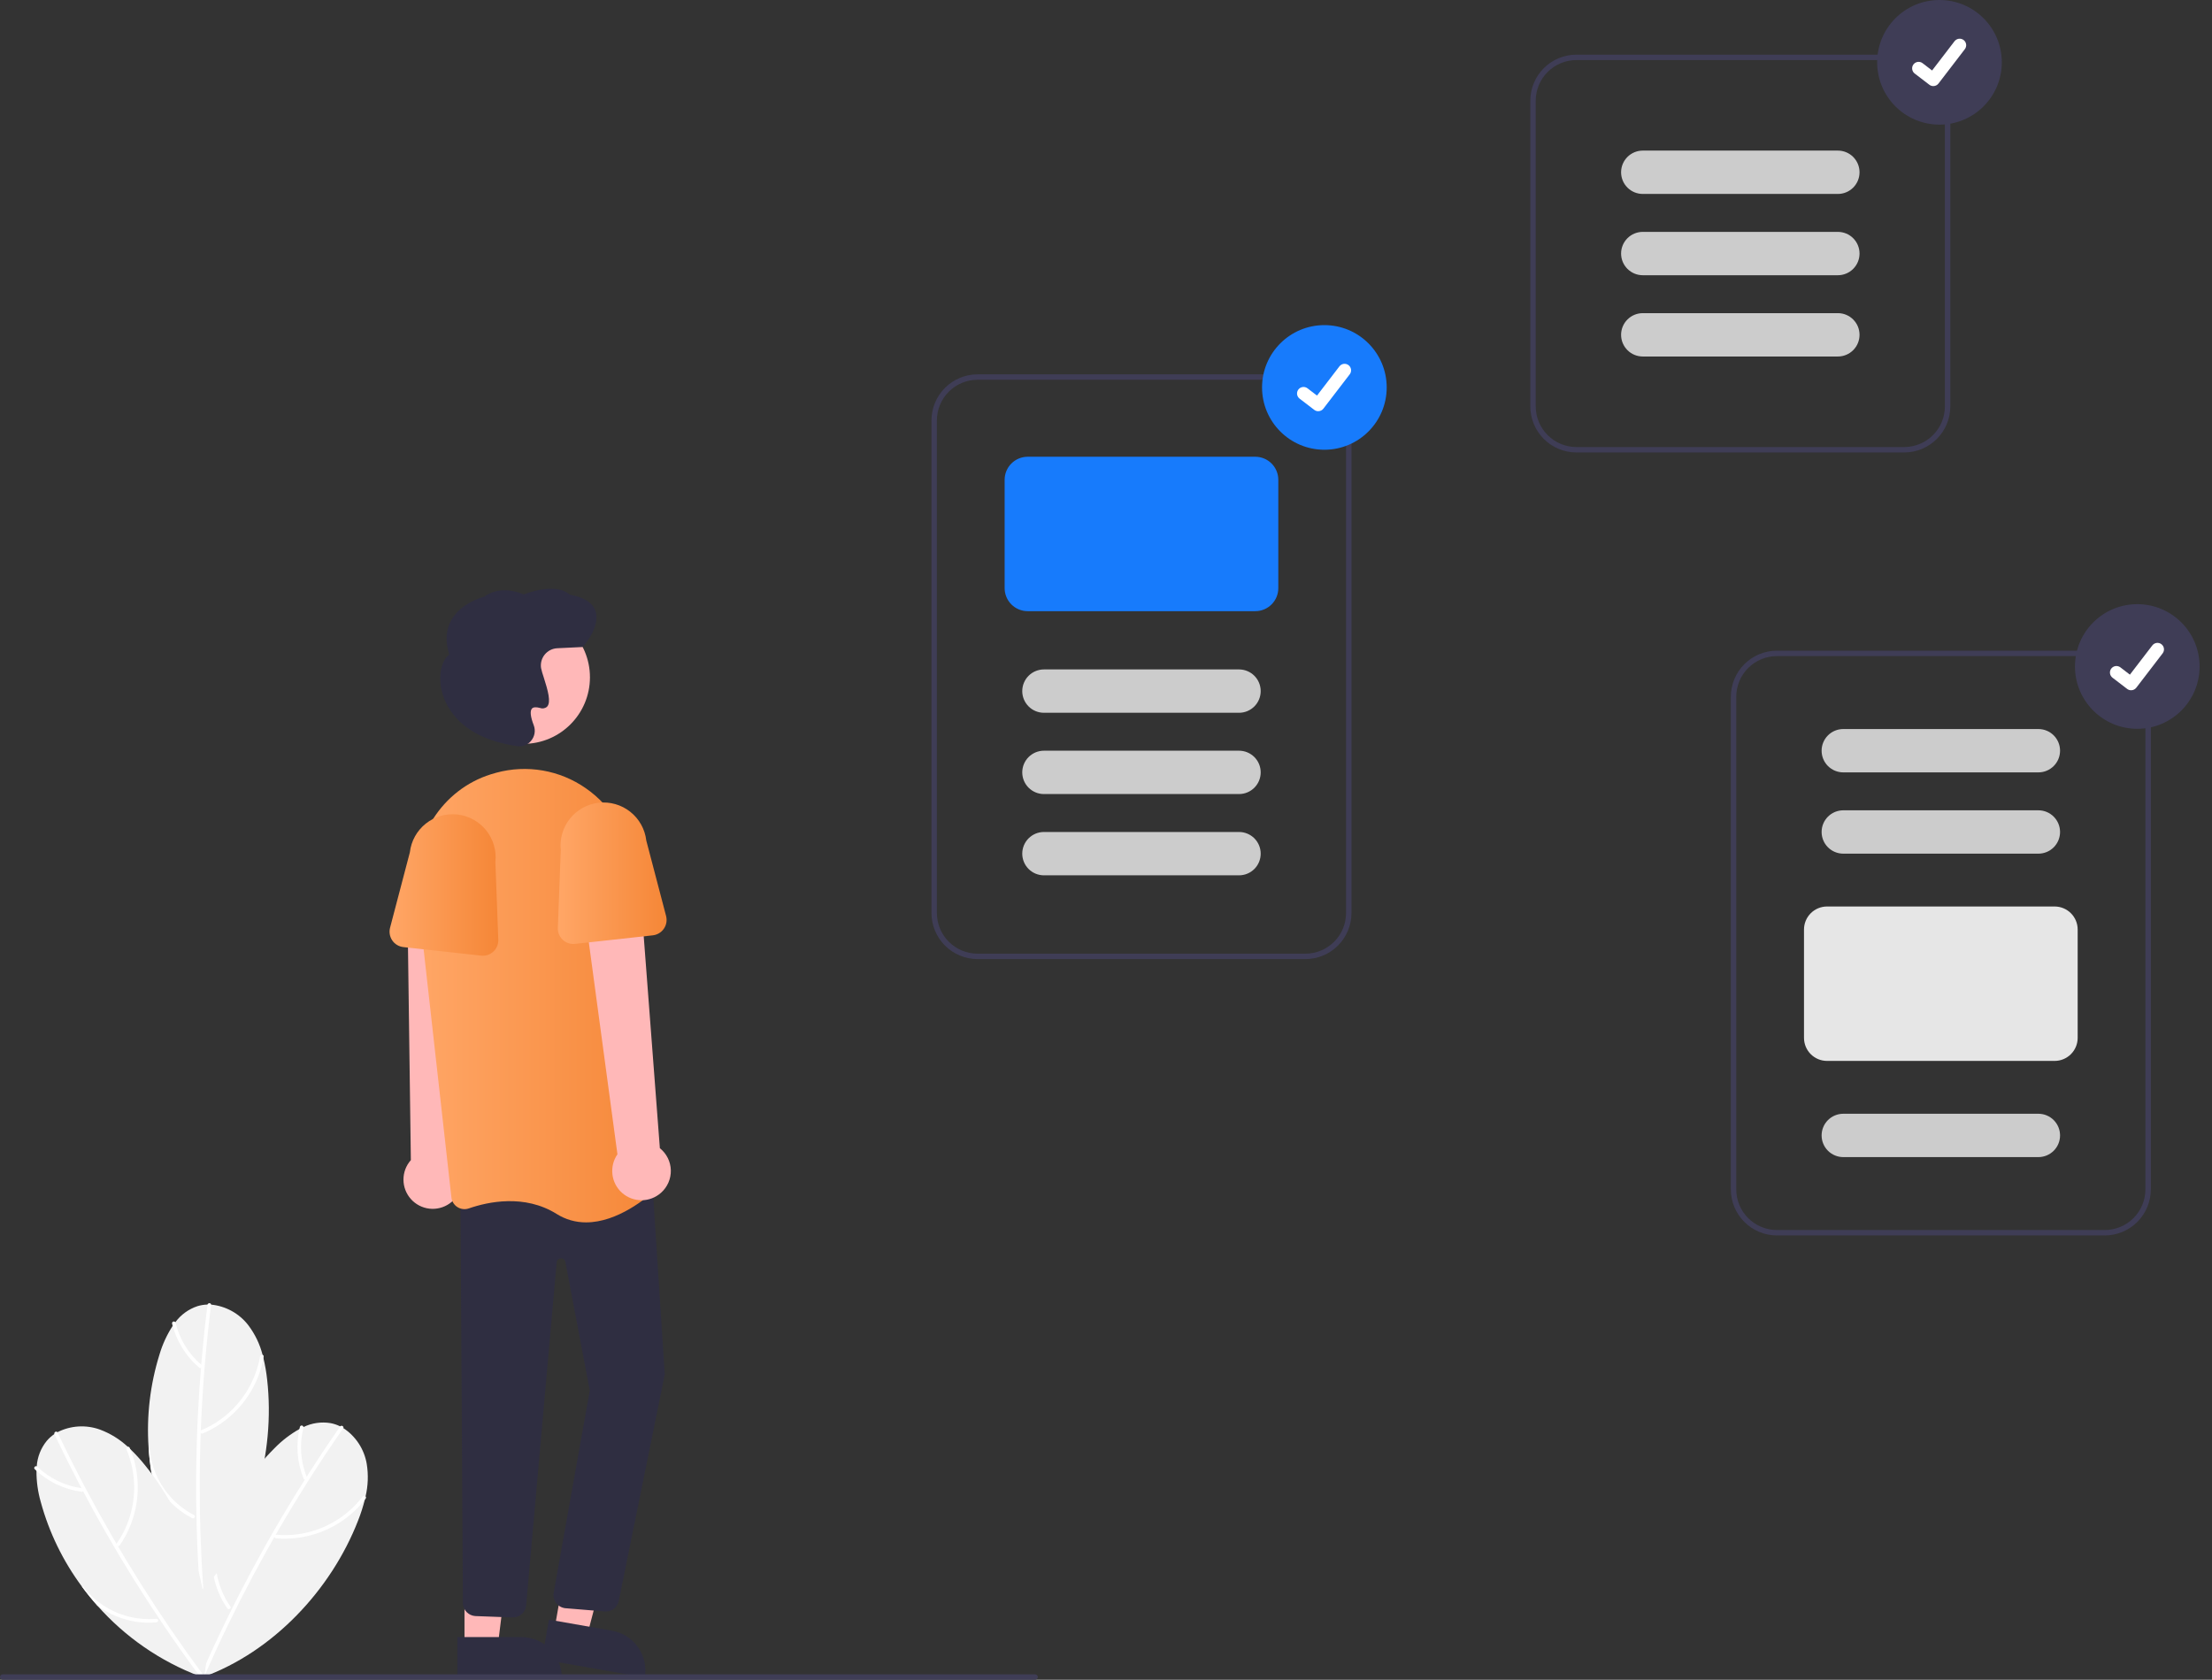 <svg width="158" height="120" viewBox="0 0 158 120" fill="none" xmlns="http://www.w3.org/2000/svg">
<rect x="0" y="0" width="158" height="120" fill="#333333" stroke="none"/>
<g clip-path="url(#clip0_618_2771)">
<path d="M14.499 119.813L14.492 119.86C14.483 119.814 14.475 119.766 14.467 119.72C14.452 119.644 14.44 119.569 14.428 119.493C13.956 116.523 14.216 113.482 15.184 110.635C15.37 110.08 15.582 109.534 15.82 108.999C16.73 106.925 18.02 105.041 19.623 103.442C20.144 102.909 20.738 102.454 21.387 102.089C21.482 102.038 21.578 101.99 21.676 101.946C22.276 101.655 22.953 101.557 23.611 101.666C23.85 101.711 24.082 101.789 24.3 101.897C24.377 101.934 24.45 101.975 24.522 102.019C24.962 102.307 25.338 102.684 25.626 103.124C25.914 103.565 26.108 104.06 26.196 104.579C26.321 105.353 26.292 106.145 26.111 106.908C26.096 106.981 26.079 107.053 26.061 107.126C25.933 107.634 25.773 108.134 25.58 108.622C23.65 113.586 19.504 117.991 14.499 119.813Z" fill="#F2F2F2"/>
<path d="M24.287 101.913C22.782 104.076 21.36 106.295 20.021 108.568C18.683 110.839 17.434 113.159 16.271 115.527C15.621 116.852 14.999 118.191 14.406 119.543C14.34 119.693 14.562 119.823 14.629 119.671C15.688 117.258 16.838 114.887 18.078 112.559C19.318 110.232 20.644 107.956 22.058 105.728C22.849 104.482 23.666 103.253 24.51 102.041C24.604 101.906 24.381 101.778 24.287 101.913Z" fill="white"/>
<path d="M25.898 106.921C24.767 108.391 23.102 109.356 21.263 109.607C20.751 109.677 20.231 109.687 19.716 109.638C19.551 109.622 19.55 109.879 19.714 109.894C21.631 110.056 23.534 109.454 25.011 108.22C25.425 107.874 25.797 107.481 26.121 107.049C26.22 106.917 25.997 106.79 25.898 106.921Z" fill="white"/>
<path d="M16.235 114.896C15.973 114.522 15.754 114.118 15.584 113.693C15.197 112.723 15.059 111.672 15.184 110.635C15.37 110.08 15.582 109.534 15.82 108.999C15.835 109.02 15.843 109.044 15.845 109.07C15.848 109.095 15.843 109.121 15.832 109.144C15.665 109.545 15.544 109.965 15.473 110.394C15.219 111.925 15.572 113.495 16.458 114.769C16.47 114.783 16.477 114.8 16.48 114.817C16.483 114.835 16.482 114.853 16.476 114.87C16.466 114.892 16.45 114.911 16.43 114.926C16.411 114.94 16.387 114.949 16.363 114.952C16.339 114.955 16.314 114.951 16.292 114.941C16.27 114.931 16.25 114.916 16.235 114.896Z" fill="white"/>
<path d="M21.425 101.926C21.116 103.16 21.208 104.46 21.689 105.638C21.706 105.668 21.733 105.689 21.766 105.698C21.799 105.707 21.834 105.703 21.864 105.686C21.893 105.669 21.914 105.641 21.923 105.608C21.931 105.575 21.927 105.541 21.911 105.511C21.461 104.393 21.378 103.162 21.673 101.994C21.681 101.961 21.675 101.927 21.658 101.899C21.641 101.87 21.614 101.849 21.582 101.84C21.55 101.831 21.515 101.836 21.486 101.852C21.457 101.868 21.435 101.894 21.425 101.926Z" fill="white"/>
<path d="M14.468 113.612L14.483 113.658C14.454 113.621 14.425 113.583 14.396 113.545C14.348 113.485 14.302 113.424 14.256 113.362C12.458 110.951 11.276 108.138 10.811 105.167C10.718 104.588 10.652 104.007 10.614 103.422C10.457 101.164 10.724 98.896 11.401 96.735C11.614 96.022 11.928 95.342 12.334 94.717C12.395 94.628 12.458 94.541 12.524 94.457C12.92 93.92 13.473 93.519 14.107 93.31C14.34 93.238 14.581 93.2 14.825 93.194C14.91 93.192 14.994 93.194 15.078 93.199C15.602 93.25 16.109 93.409 16.569 93.665C17.029 93.921 17.431 94.27 17.749 94.689C18.22 95.316 18.562 96.03 18.756 96.79C18.777 96.862 18.796 96.934 18.813 97.006C18.936 97.516 19.026 98.034 19.082 98.555C19.679 103.848 18.053 109.674 14.468 113.612Z" fill="#F2F2F2"/>
<path d="M14.821 93.214C14.492 95.83 14.264 98.455 14.134 101.09C14.005 103.722 13.976 106.357 14.046 108.994C14.086 110.47 14.157 111.944 14.26 113.417C14.271 113.58 14.528 113.592 14.516 113.427C14.334 110.798 14.251 108.164 14.268 105.526C14.285 102.89 14.402 100.258 14.619 97.629C14.74 96.157 14.893 94.689 15.077 93.225C15.098 93.061 14.841 93.051 14.821 93.214Z" fill="white"/>
<path d="M18.574 96.901C18.255 98.728 17.228 100.357 15.717 101.432C15.295 101.733 14.84 101.983 14.361 102.178C14.208 102.241 14.326 102.469 14.478 102.407C16.251 101.659 17.657 100.242 18.391 98.464C18.597 97.965 18.745 97.444 18.83 96.911C18.857 96.748 18.6 96.739 18.574 96.901Z" fill="white"/>
<path d="M13.722 108.452C13.315 108.243 12.933 107.986 12.586 107.689C11.792 107.01 11.182 106.143 10.811 105.167C10.718 104.588 10.652 104.007 10.614 103.422C10.637 103.434 10.656 103.452 10.669 103.473C10.683 103.495 10.691 103.52 10.692 103.545C10.73 103.979 10.819 104.406 10.955 104.819C11.441 106.293 12.483 107.519 13.86 108.236C13.876 108.243 13.89 108.254 13.901 108.269C13.912 108.283 13.919 108.299 13.922 108.317C13.923 108.342 13.918 108.366 13.908 108.388C13.897 108.41 13.881 108.428 13.86 108.442C13.84 108.456 13.817 108.464 13.792 108.466C13.768 108.467 13.744 108.463 13.722 108.452Z" fill="white"/>
<path d="M12.292 94.555C12.591 95.792 13.277 96.901 14.25 97.721C14.279 97.739 14.313 97.745 14.347 97.737C14.38 97.73 14.409 97.71 14.427 97.682C14.445 97.653 14.45 97.618 14.443 97.585C14.436 97.552 14.416 97.523 14.388 97.504C13.47 96.724 12.824 95.672 12.543 94.5C12.535 94.468 12.514 94.44 12.486 94.423C12.458 94.405 12.424 94.4 12.391 94.407C12.359 94.414 12.33 94.433 12.312 94.461C12.293 94.489 12.286 94.523 12.292 94.555Z" fill="white"/>
<path d="M14.579 119.844L14.616 119.874C14.572 119.859 14.527 119.843 14.482 119.826C14.409 119.801 14.338 119.775 14.266 119.748C11.453 118.684 8.941 116.951 6.95 114.698C6.559 114.26 6.191 113.806 5.844 113.333C4.495 111.515 3.498 109.46 2.905 107.275C2.701 106.559 2.6 105.817 2.605 105.073C2.608 104.965 2.614 104.858 2.624 104.751C2.669 104.085 2.92 103.449 3.341 102.932C3.498 102.746 3.681 102.583 3.883 102.448C3.953 102.4 4.025 102.356 4.099 102.315C4.568 102.076 5.081 101.937 5.607 101.905C6.132 101.874 6.658 101.951 7.152 102.132C7.887 102.408 8.56 102.825 9.133 103.36C9.188 103.41 9.243 103.46 9.297 103.512C9.675 103.875 10.029 104.263 10.357 104.672C13.711 108.81 15.479 114.595 14.579 119.844Z" fill="#F2F2F2"/>
<path d="M3.891 102.467C5.023 104.847 6.243 107.183 7.553 109.473C8.862 111.76 10.257 113.996 11.737 116.18C12.565 117.402 13.419 118.606 14.298 119.791C14.396 119.923 14.619 119.795 14.52 119.662C12.95 117.545 11.462 115.37 10.055 113.138C8.65 110.908 7.331 108.627 6.098 106.295C5.408 104.99 4.746 103.671 4.112 102.337C4.042 102.188 3.82 102.318 3.891 102.467Z" fill="white"/>
<path d="M9.038 103.552C9.754 105.264 9.766 107.188 9.072 108.909C8.878 109.389 8.63 109.845 8.331 110.267C8.236 110.403 8.458 110.531 8.553 110.397C9.644 108.812 10.065 106.861 9.726 104.967C9.631 104.436 9.475 103.917 9.26 103.422C9.194 103.271 8.973 103.402 9.038 103.552Z" fill="white"/>
<path d="M11.171 115.898C10.715 115.941 10.256 115.93 9.803 115.867C8.769 115.722 7.788 115.32 6.95 114.698C6.559 114.26 6.191 113.806 5.844 113.333C5.869 113.331 5.895 113.336 5.918 113.347C5.941 113.358 5.961 113.374 5.976 113.395C6.241 113.74 6.546 114.052 6.884 114.327C8.087 115.307 9.625 115.779 11.171 115.642C11.189 115.639 11.207 115.64 11.224 115.647C11.24 115.653 11.255 115.663 11.267 115.677C11.281 115.696 11.29 115.719 11.293 115.744C11.296 115.768 11.292 115.792 11.283 115.815C11.273 115.837 11.258 115.857 11.238 115.871C11.218 115.886 11.195 115.895 11.171 115.898Z" fill="white"/>
<path d="M2.483 104.959C3.4 105.84 4.575 106.404 5.837 106.571C5.906 106.581 5.964 106.506 5.965 106.443C5.964 106.409 5.95 106.377 5.926 106.353C5.903 106.329 5.87 106.315 5.837 106.315C4.643 106.151 3.532 105.613 2.664 104.777C2.545 104.662 2.363 104.844 2.483 104.959Z" fill="white"/>
<path d="M32.102 85.984C32.353 85.812 32.563 85.587 32.717 85.325C32.872 85.063 32.967 84.771 32.996 84.468C33.025 84.166 32.988 83.861 32.886 83.574C32.785 83.287 32.622 83.027 32.408 82.81L33.215 64.807L29.109 65.268L29.347 82.877C29.007 83.26 28.819 83.754 28.819 84.266C28.818 84.777 29.006 85.271 29.345 85.654C29.685 86.037 30.153 86.282 30.661 86.343C31.169 86.404 31.682 86.276 32.102 85.984Z" fill="#FFB8B8"/>
<path d="M39.593 116.46L41.93 116.87L44.24 108.052L41.178 107.445L39.593 116.46Z" fill="#FFB8B8"/>
<path d="M46.056 119.833L38.711 118.542L39.21 115.704L43.717 116.496C44.089 116.562 44.446 116.7 44.765 116.903C45.084 117.106 45.36 117.37 45.577 117.68C45.794 117.99 45.949 118.339 46.031 118.709C46.113 119.078 46.121 119.46 46.056 119.833Z" fill="#2F2E41"/>
<path d="M33.178 117.629L35.551 117.629L36.68 108.477L33.178 108.477L33.178 117.629Z" fill="#FFB8B8"/>
<path d="M40.128 119.832L32.67 119.833L32.67 116.951L37.246 116.951C38.01 116.951 38.743 117.255 39.284 117.795C39.824 118.335 40.127 119.068 40.128 119.832Z" fill="#2F2E41"/>
<path d="M43.273 115.123C43.235 115.123 43.198 115.121 43.162 115.117L40.369 114.887C40.242 114.872 40.119 114.831 40.008 114.767C39.897 114.703 39.8 114.618 39.723 114.515C39.646 114.413 39.591 114.296 39.561 114.171C39.531 114.047 39.526 113.918 39.548 113.791L42.127 99.337L40.384 90.148C40.37 90.074 40.329 90.007 40.269 89.96C40.21 89.913 40.135 89.889 40.059 89.893C39.983 89.897 39.911 89.928 39.856 89.98C39.802 90.033 39.768 90.104 39.761 90.179L37.582 114.688C37.559 114.934 37.44 115.161 37.252 115.321C37.064 115.481 36.821 115.562 36.574 115.547L33.943 115.449C33.712 115.432 33.496 115.332 33.334 115.167C33.172 115.002 33.076 114.783 33.065 114.552L32.888 85.178L46.529 83.473L47.482 98.191L47.479 98.206L44.19 114.401C44.14 114.607 44.022 114.79 43.856 114.921C43.69 115.052 43.484 115.123 43.273 115.123Z" fill="#2F2E41"/>
<path d="M37.386 53.14C40.011 53.14 42.139 51.012 42.139 48.386C42.139 45.761 40.011 43.633 37.386 43.633C34.76 43.633 32.632 45.761 32.632 48.386C32.632 51.012 34.76 53.14 37.386 53.14Z" fill="#FFB8B8"/>
<path d="M41.865 87.325C41.121 87.329 40.392 87.121 39.763 86.724C37.461 85.285 34.845 85.857 33.491 86.326C33.357 86.373 33.214 86.389 33.072 86.373C32.931 86.357 32.795 86.309 32.674 86.233C32.555 86.158 32.455 86.057 32.38 85.938C32.306 85.819 32.259 85.685 32.244 85.545L29.781 63.553C29.369 59.868 31.588 56.404 35.059 55.316C35.189 55.275 35.322 55.236 35.457 55.2C36.537 54.907 37.668 54.854 38.77 55.045C39.873 55.237 40.92 55.667 41.838 56.307C42.774 56.954 43.556 57.798 44.13 58.779C44.704 59.761 45.056 60.856 45.161 61.988L47.234 84.128C47.248 84.271 47.229 84.416 47.177 84.55C47.126 84.685 47.044 84.806 46.938 84.903C46.212 85.576 44.103 87.325 41.865 87.325Z" fill="url(#paint0_linear_618_2771)"/>
<path d="M34.367 68.269L28.811 67.658C28.653 67.641 28.5 67.59 28.364 67.508C28.227 67.427 28.11 67.317 28.02 67.185C27.93 67.054 27.869 66.906 27.842 66.749C27.814 66.592 27.821 66.431 27.861 66.278L29.276 60.888C29.369 60.08 29.779 59.342 30.416 58.835C31.053 58.329 31.865 58.096 32.673 58.187C33.482 58.279 34.221 58.687 34.729 59.322C35.237 59.958 35.472 60.769 35.383 61.578L35.593 67.128C35.599 67.287 35.571 67.445 35.51 67.592C35.449 67.739 35.358 67.871 35.241 67.979C35.125 68.088 34.986 68.17 34.835 68.22C34.684 68.27 34.525 68.287 34.367 68.269Z" fill="url(#paint1_linear_618_2771)"/>
<path d="M47.212 85.213C47.44 85.012 47.621 84.763 47.743 84.485C47.865 84.207 47.924 83.905 47.917 83.601C47.909 83.297 47.835 82.998 47.7 82.726C47.564 82.454 47.371 82.215 47.133 82.025L45.764 64.056L41.741 64.962L44.102 82.461C43.811 82.882 43.684 83.395 43.745 83.903C43.806 84.411 44.052 84.879 44.435 85.218C44.818 85.557 45.313 85.744 45.824 85.743C46.336 85.742 46.83 85.553 47.212 85.213Z" fill="#FFB8B8"/>
<path d="M40.198 67.14C40.082 67.031 39.99 66.899 39.929 66.752C39.868 66.605 39.84 66.447 39.846 66.288L40.056 60.738C39.967 59.929 40.202 59.118 40.71 58.483C41.218 57.847 41.958 57.439 42.766 57.348C43.575 57.256 44.386 57.489 45.023 57.996C45.66 58.502 46.07 59.24 46.164 60.048L47.578 65.438C47.618 65.592 47.625 65.752 47.597 65.909C47.57 66.066 47.509 66.215 47.419 66.346C47.329 66.477 47.212 66.587 47.075 66.668C46.939 66.75 46.786 66.801 46.628 66.819L41.073 67.43C40.915 67.447 40.755 67.43 40.604 67.38C40.453 67.33 40.315 67.248 40.198 67.14Z" fill="url(#paint2_linear_618_2771)"/>
<path d="M37.103 53.319C37.018 53.319 36.934 53.309 36.852 53.29L36.828 53.284C32.648 52.645 31.724 50.224 31.522 49.213C31.312 48.166 31.551 47.156 32.091 46.763C31.796 45.834 31.844 45.01 32.231 44.313C32.908 43.097 34.376 42.686 34.573 42.636C35.746 41.771 37.149 42.348 37.404 42.465C39.672 41.626 40.539 42.325 40.696 42.481C41.709 42.663 42.328 43.054 42.533 43.645C42.918 44.754 41.699 46.134 41.647 46.192L41.62 46.222L39.805 46.309C39.633 46.317 39.464 46.361 39.31 46.439C39.156 46.517 39.02 46.626 38.911 46.759C38.801 46.893 38.722 47.048 38.676 47.214C38.631 47.38 38.621 47.554 38.647 47.725C38.696 47.945 38.758 48.162 38.833 48.374C39.143 49.343 39.375 50.171 39.076 50.486C39.008 50.547 38.924 50.587 38.834 50.603C38.745 50.618 38.652 50.608 38.568 50.574C38.284 50.498 38.091 50.514 37.995 50.621C37.846 50.788 37.891 51.209 38.123 51.807C38.196 51.996 38.215 52.201 38.18 52.401C38.144 52.6 38.054 52.786 37.921 52.938C37.82 53.057 37.695 53.153 37.553 53.219C37.412 53.284 37.259 53.319 37.103 53.319Z" fill="#2F2E41"/>
<path d="M93.244 68.516H69.825C68.952 68.515 68.116 68.168 67.499 67.551C66.882 66.934 66.535 66.098 66.534 65.226V30.033C66.535 29.16 66.882 28.324 67.499 27.707C68.116 27.09 68.952 26.743 69.825 26.742H93.244C94.116 26.743 94.953 27.09 95.569 27.707C96.186 28.324 96.533 29.16 96.534 30.033V65.226C96.533 66.098 96.186 66.934 95.569 67.551C94.953 68.168 94.116 68.515 93.244 68.516ZM69.825 27.129C69.055 27.13 68.317 27.436 67.772 27.981C67.228 28.525 66.922 29.263 66.921 30.033V65.226C66.922 65.996 67.228 66.734 67.772 67.278C68.317 67.822 69.055 68.128 69.825 68.129H93.244C94.013 68.128 94.751 67.822 95.296 67.278C95.84 66.734 96.146 65.996 96.147 65.226V30.033C96.146 29.263 95.84 28.525 95.296 27.981C94.751 27.436 94.013 27.13 93.244 27.129H69.825Z" fill="#3F3D56"/>
<path d="M89.663 43.661H73.405C72.969 43.661 72.551 43.487 72.242 43.179C71.934 42.871 71.76 42.453 71.76 42.016V34.274C71.76 33.838 71.934 33.42 72.242 33.112C72.551 32.803 72.969 32.63 73.405 32.629H89.663C90.099 32.63 90.517 32.803 90.826 33.112C91.134 33.42 91.308 33.838 91.308 34.274V42.016C91.308 42.453 91.134 42.871 90.826 43.179C90.517 43.487 90.099 43.661 89.663 43.661Z" fill="#177BFC"/>
<path d="M88.502 50.92H74.566C74.156 50.92 73.762 50.756 73.472 50.466C73.181 50.176 73.018 49.782 73.018 49.371C73.018 48.961 73.181 48.567 73.472 48.276C73.762 47.986 74.156 47.823 74.566 47.823H88.502C88.913 47.823 89.306 47.986 89.597 48.276C89.887 48.567 90.05 48.961 90.05 49.371C90.05 49.782 89.887 50.176 89.597 50.466C89.306 50.756 88.913 50.92 88.502 50.92Z" fill="#CCCCCC"/>
<path d="M88.502 56.726H74.566C74.156 56.726 73.762 56.563 73.472 56.273C73.181 55.982 73.018 55.588 73.018 55.178C73.018 54.767 73.181 54.373 73.472 54.083C73.762 53.792 74.156 53.629 74.566 53.629H88.502C88.913 53.629 89.306 53.792 89.597 54.083C89.887 54.373 90.05 54.767 90.05 55.178C90.05 55.588 89.887 55.982 89.597 56.273C89.306 56.563 88.913 56.726 88.502 56.726Z" fill="#CCCCCC"/>
<path d="M88.502 62.532H74.566C74.156 62.532 73.762 62.369 73.472 62.079C73.181 61.789 73.018 61.395 73.018 60.984C73.018 60.573 73.181 60.18 73.472 59.889C73.762 59.599 74.156 59.436 74.566 59.436H88.502C88.913 59.436 89.306 59.599 89.597 59.889C89.887 60.18 90.05 60.573 90.05 60.984C90.05 61.395 89.887 61.789 89.597 62.079C89.306 62.369 88.913 62.532 88.502 62.532Z" fill="#CCCCCC"/>
<path d="M150.341 88.258H126.921C126.049 88.257 125.213 87.91 124.596 87.293C123.979 86.676 123.632 85.84 123.631 84.968V49.775C123.632 48.902 123.979 48.066 124.596 47.449C125.213 46.832 126.049 46.485 126.921 46.484H150.341C151.213 46.485 152.049 46.832 152.666 47.449C153.283 48.066 153.63 48.902 153.631 49.775V84.968C153.63 85.84 153.283 86.676 152.666 87.293C152.049 87.91 151.213 88.257 150.341 88.258ZM126.921 46.871C126.152 46.872 125.414 47.178 124.869 47.723C124.325 48.267 124.019 49.005 124.018 49.775V84.968C124.019 85.737 124.325 86.475 124.869 87.02C125.414 87.564 126.152 87.87 126.921 87.871H150.341C151.11 87.87 151.848 87.564 152.393 87.02C152.937 86.475 153.243 85.737 153.244 84.968V49.775C153.243 49.005 152.937 48.267 152.393 47.723C151.848 47.178 151.11 46.872 150.341 46.871H126.921Z" fill="#3F3D56"/>
<path d="M145.599 55.178H131.663C131.253 55.178 130.859 55.014 130.568 54.724C130.278 54.434 130.115 54.04 130.115 53.629C130.115 53.219 130.278 52.825 130.568 52.534C130.859 52.244 131.253 52.081 131.663 52.081H145.599C146.009 52.081 146.403 52.244 146.694 52.534C146.984 52.825 147.147 53.219 147.147 53.629C147.147 54.04 146.984 54.434 146.694 54.724C146.403 55.014 146.009 55.178 145.599 55.178Z" fill="#CCCCCC"/>
<path d="M145.599 60.984H131.663C131.253 60.984 130.859 60.821 130.568 60.531C130.278 60.24 130.115 59.846 130.115 59.436C130.115 59.025 130.278 58.631 130.568 58.341C130.859 58.05 131.253 57.887 131.663 57.887H145.599C146.009 57.887 146.403 58.05 146.694 58.341C146.984 58.631 147.147 59.025 147.147 59.436C147.147 59.846 146.984 60.24 146.694 60.531C146.403 60.821 146.009 60.984 145.599 60.984Z" fill="#CCCCCC"/>
<path d="M146.76 75.79H130.502C130.066 75.79 129.648 75.616 129.339 75.308C129.031 75 128.857 74.581 128.857 74.145V66.403C128.857 65.967 129.031 65.549 129.339 65.241C129.648 64.932 130.066 64.759 130.502 64.758H146.76C147.196 64.759 147.614 64.932 147.923 65.241C148.231 65.549 148.405 65.967 148.405 66.403V74.145C148.405 74.582 148.231 75 147.923 75.308C147.614 75.616 147.196 75.79 146.76 75.79Z" fill="#E6E6E6"/>
<path d="M145.599 82.662H131.663C131.253 82.662 130.859 82.498 130.568 82.208C130.278 81.918 130.115 81.524 130.115 81.113C130.115 80.702 130.278 80.309 130.568 80.018C130.859 79.728 131.253 79.565 131.663 79.565H145.599C146.009 79.565 146.403 79.728 146.694 80.018C146.984 80.309 147.147 80.702 147.147 81.113C147.147 81.524 146.984 81.918 146.694 82.208C146.403 82.498 146.009 82.662 145.599 82.662Z" fill="#CCCCCC"/>
<path d="M136.018 32.323H112.599C111.726 32.322 110.89 31.975 110.273 31.358C109.656 30.741 109.309 29.905 109.308 29.032V7.194C109.309 6.322 109.656 5.485 110.273 4.868C110.89 4.252 111.726 3.905 112.599 3.904H136.018C136.89 3.905 137.727 4.252 138.344 4.868C138.96 5.485 139.307 6.322 139.308 7.194V29.032C139.307 29.905 138.96 30.741 138.344 31.358C137.727 31.975 136.89 32.322 136.018 32.323ZM112.599 4.291C111.829 4.292 111.091 4.598 110.547 5.142C110.002 5.686 109.696 6.424 109.695 7.194V29.032C109.696 29.802 110.002 30.54 110.547 31.084C111.091 31.628 111.829 31.935 112.599 31.936H136.018C136.788 31.935 137.526 31.628 138.07 31.084C138.614 30.54 138.92 29.802 138.921 29.032V7.194C138.92 6.424 138.614 5.686 138.07 5.142C137.526 4.598 136.788 4.292 136.018 4.291H112.599Z" fill="#3F3D56"/>
<path d="M131.276 25.468H117.341C116.93 25.468 116.536 25.305 116.246 25.014C115.955 24.724 115.792 24.33 115.792 23.92C115.792 23.509 115.955 23.115 116.246 22.825C116.536 22.534 116.93 22.371 117.341 22.371H131.276C131.687 22.371 132.081 22.534 132.371 22.825C132.661 23.115 132.824 23.509 132.824 23.92C132.824 24.33 132.661 24.724 132.371 25.014C132.081 25.305 131.687 25.468 131.276 25.468Z" fill="#CCCCCC"/>
<path d="M131.276 19.662H117.341C116.93 19.662 116.536 19.498 116.246 19.208C115.955 18.918 115.792 18.524 115.792 18.113C115.792 17.702 115.955 17.309 116.246 17.018C116.536 16.728 116.93 16.565 117.341 16.565H131.276C131.687 16.565 132.081 16.728 132.371 17.018C132.661 17.309 132.824 17.702 132.824 18.113C132.824 18.524 132.661 18.918 132.371 19.208C132.081 19.498 131.687 19.662 131.276 19.662Z" fill="#CCCCCC"/>
<path d="M131.276 13.855H117.341C116.93 13.855 116.536 13.692 116.246 13.402C115.955 13.111 115.792 12.717 115.792 12.307C115.792 11.896 115.955 11.502 116.246 11.212C116.536 10.921 116.93 10.758 117.341 10.758H131.276C131.687 10.758 132.081 10.921 132.371 11.212C132.661 11.502 132.824 11.896 132.824 12.307C132.824 12.717 132.661 13.111 132.371 13.402C132.081 13.692 131.687 13.855 131.276 13.855Z" fill="#CCCCCC"/>
<path d="M94.599 32.129C97.057 32.129 99.05 30.136 99.05 27.677C99.05 25.219 97.057 23.226 94.599 23.226C92.14 23.226 90.147 25.219 90.147 27.677C90.147 30.136 92.14 32.129 94.599 32.129Z" fill="#177BFC"/>
<path d="M94.157 29.376C94.057 29.376 93.96 29.343 93.88 29.283L93.875 29.28L92.829 28.479C92.78 28.442 92.739 28.395 92.708 28.342C92.677 28.29 92.657 28.231 92.649 28.171C92.641 28.11 92.645 28.048 92.661 27.989C92.677 27.93 92.704 27.875 92.741 27.826C92.778 27.777 92.825 27.737 92.877 27.706C92.93 27.676 92.989 27.656 93.05 27.648C93.11 27.64 93.172 27.644 93.231 27.66C93.29 27.676 93.345 27.703 93.394 27.741L94.072 28.26L95.673 26.172C95.71 26.123 95.756 26.083 95.809 26.052C95.862 26.022 95.92 26.002 95.981 25.994C96.041 25.986 96.103 25.99 96.162 26.006C96.221 26.022 96.276 26.049 96.325 26.086L96.314 26.099L96.325 26.086C96.422 26.161 96.486 26.272 96.502 26.394C96.519 26.516 96.486 26.64 96.411 26.738L94.527 29.194C94.484 29.251 94.428 29.297 94.364 29.328C94.299 29.36 94.229 29.376 94.157 29.376Z" fill="white"/>
<path d="M152.663 52.065C155.122 52.065 157.115 50.072 157.115 47.613C157.115 45.154 155.122 43.161 152.663 43.161C150.205 43.161 148.212 45.154 148.212 47.613C148.212 50.072 150.205 52.065 152.663 52.065Z" fill="#3F3D56"/>
<path d="M152.222 49.311C152.122 49.311 152.024 49.279 151.944 49.219L151.939 49.215L150.893 48.414C150.844 48.377 150.803 48.331 150.773 48.278C150.742 48.225 150.722 48.167 150.714 48.106C150.706 48.045 150.71 47.984 150.725 47.925C150.741 47.865 150.768 47.81 150.805 47.761C150.843 47.713 150.889 47.672 150.942 47.642C150.995 47.611 151.054 47.591 151.114 47.583C151.175 47.575 151.236 47.58 151.296 47.596C151.355 47.611 151.41 47.639 151.458 47.676L152.136 48.196L153.737 46.108C153.774 46.059 153.821 46.018 153.874 45.988C153.926 45.957 153.985 45.938 154.045 45.929C154.106 45.922 154.167 45.925 154.226 45.941C154.285 45.957 154.341 45.984 154.389 46.021L154.379 46.035L154.389 46.022C154.487 46.097 154.551 46.208 154.567 46.33C154.583 46.452 154.55 46.575 154.475 46.673L152.592 49.13C152.548 49.186 152.492 49.232 152.428 49.264C152.364 49.295 152.293 49.311 152.222 49.311Z" fill="white"/>
<path d="M138.534 8.903C140.993 8.903 142.986 6.91 142.986 4.452C142.986 1.993 140.993 0 138.534 0C136.076 0 134.083 1.993 134.083 4.452C134.083 6.91 136.076 8.903 138.534 8.903Z" fill="#3F3D56"/>
<path d="M138.093 6.15C137.993 6.15 137.895 6.118 137.815 6.058L137.81 6.054L136.764 5.253C136.715 5.216 136.674 5.17 136.644 5.117C136.613 5.064 136.593 5.005 136.585 4.945C136.577 4.884 136.58 4.822 136.596 4.763C136.612 4.704 136.639 4.649 136.676 4.6C136.714 4.552 136.76 4.511 136.813 4.48C136.866 4.45 136.925 4.43 136.985 4.422C137.046 4.414 137.107 4.418 137.167 4.434C137.226 4.45 137.281 4.478 137.329 4.515L138.007 5.035L139.608 2.946C139.645 2.898 139.692 2.857 139.745 2.827C139.797 2.796 139.856 2.776 139.916 2.768C139.977 2.76 140.038 2.764 140.097 2.78C140.156 2.796 140.212 2.823 140.26 2.86L140.25 2.874L140.26 2.86C140.358 2.935 140.422 3.046 140.438 3.168C140.454 3.291 140.421 3.414 140.346 3.512L138.463 5.968C138.419 6.025 138.363 6.071 138.299 6.102C138.235 6.134 138.164 6.15 138.093 6.15Z" fill="white"/>
<path d="M73.936 120H0.194C0.142 120 0.093 119.98 0.057 119.943C0.02 119.907 0 119.858 0 119.806C0 119.755 0.02 119.706 0.057 119.67C0.093 119.633 0.142 119.613 0.194 119.613H73.936C73.987 119.613 74.036 119.633 74.072 119.67C74.109 119.706 74.129 119.755 74.129 119.806C74.129 119.858 74.109 119.907 74.072 119.943C74.036 119.98 73.987 120 73.936 120Z" fill="#3F3D56"/>
</g>
<defs>
<linearGradient id="paint0_linear_618_2771" x1="29.946" y1="71.617" x2="47.532" y2="71.617" gradientUnits="userSpaceOnUse">
<stop stop-color="#FFA666"/>
<stop offset="1" stop-color="#F58636"/>
</linearGradient>
<linearGradient id="paint1_linear_618_2771" x1="27.92" y1="63.374" x2="35.724" y2="63.374" gradientUnits="userSpaceOnUse">
<stop stop-color="#FFA666"/>
<stop offset="1" stop-color="#F58636"/>
</linearGradient>
<linearGradient id="paint2_linear_618_2771" x1="39.94" y1="62.534" x2="47.744" y2="62.534" gradientUnits="userSpaceOnUse">
<stop stop-color="#FFA666"/>
<stop offset="1" stop-color="#F58636"/>
</linearGradient>
<clipPath id="clip0_618_2771">
<rect width="157.115" height="120" fill="white"/>
</clipPath>
</defs>
</svg>
